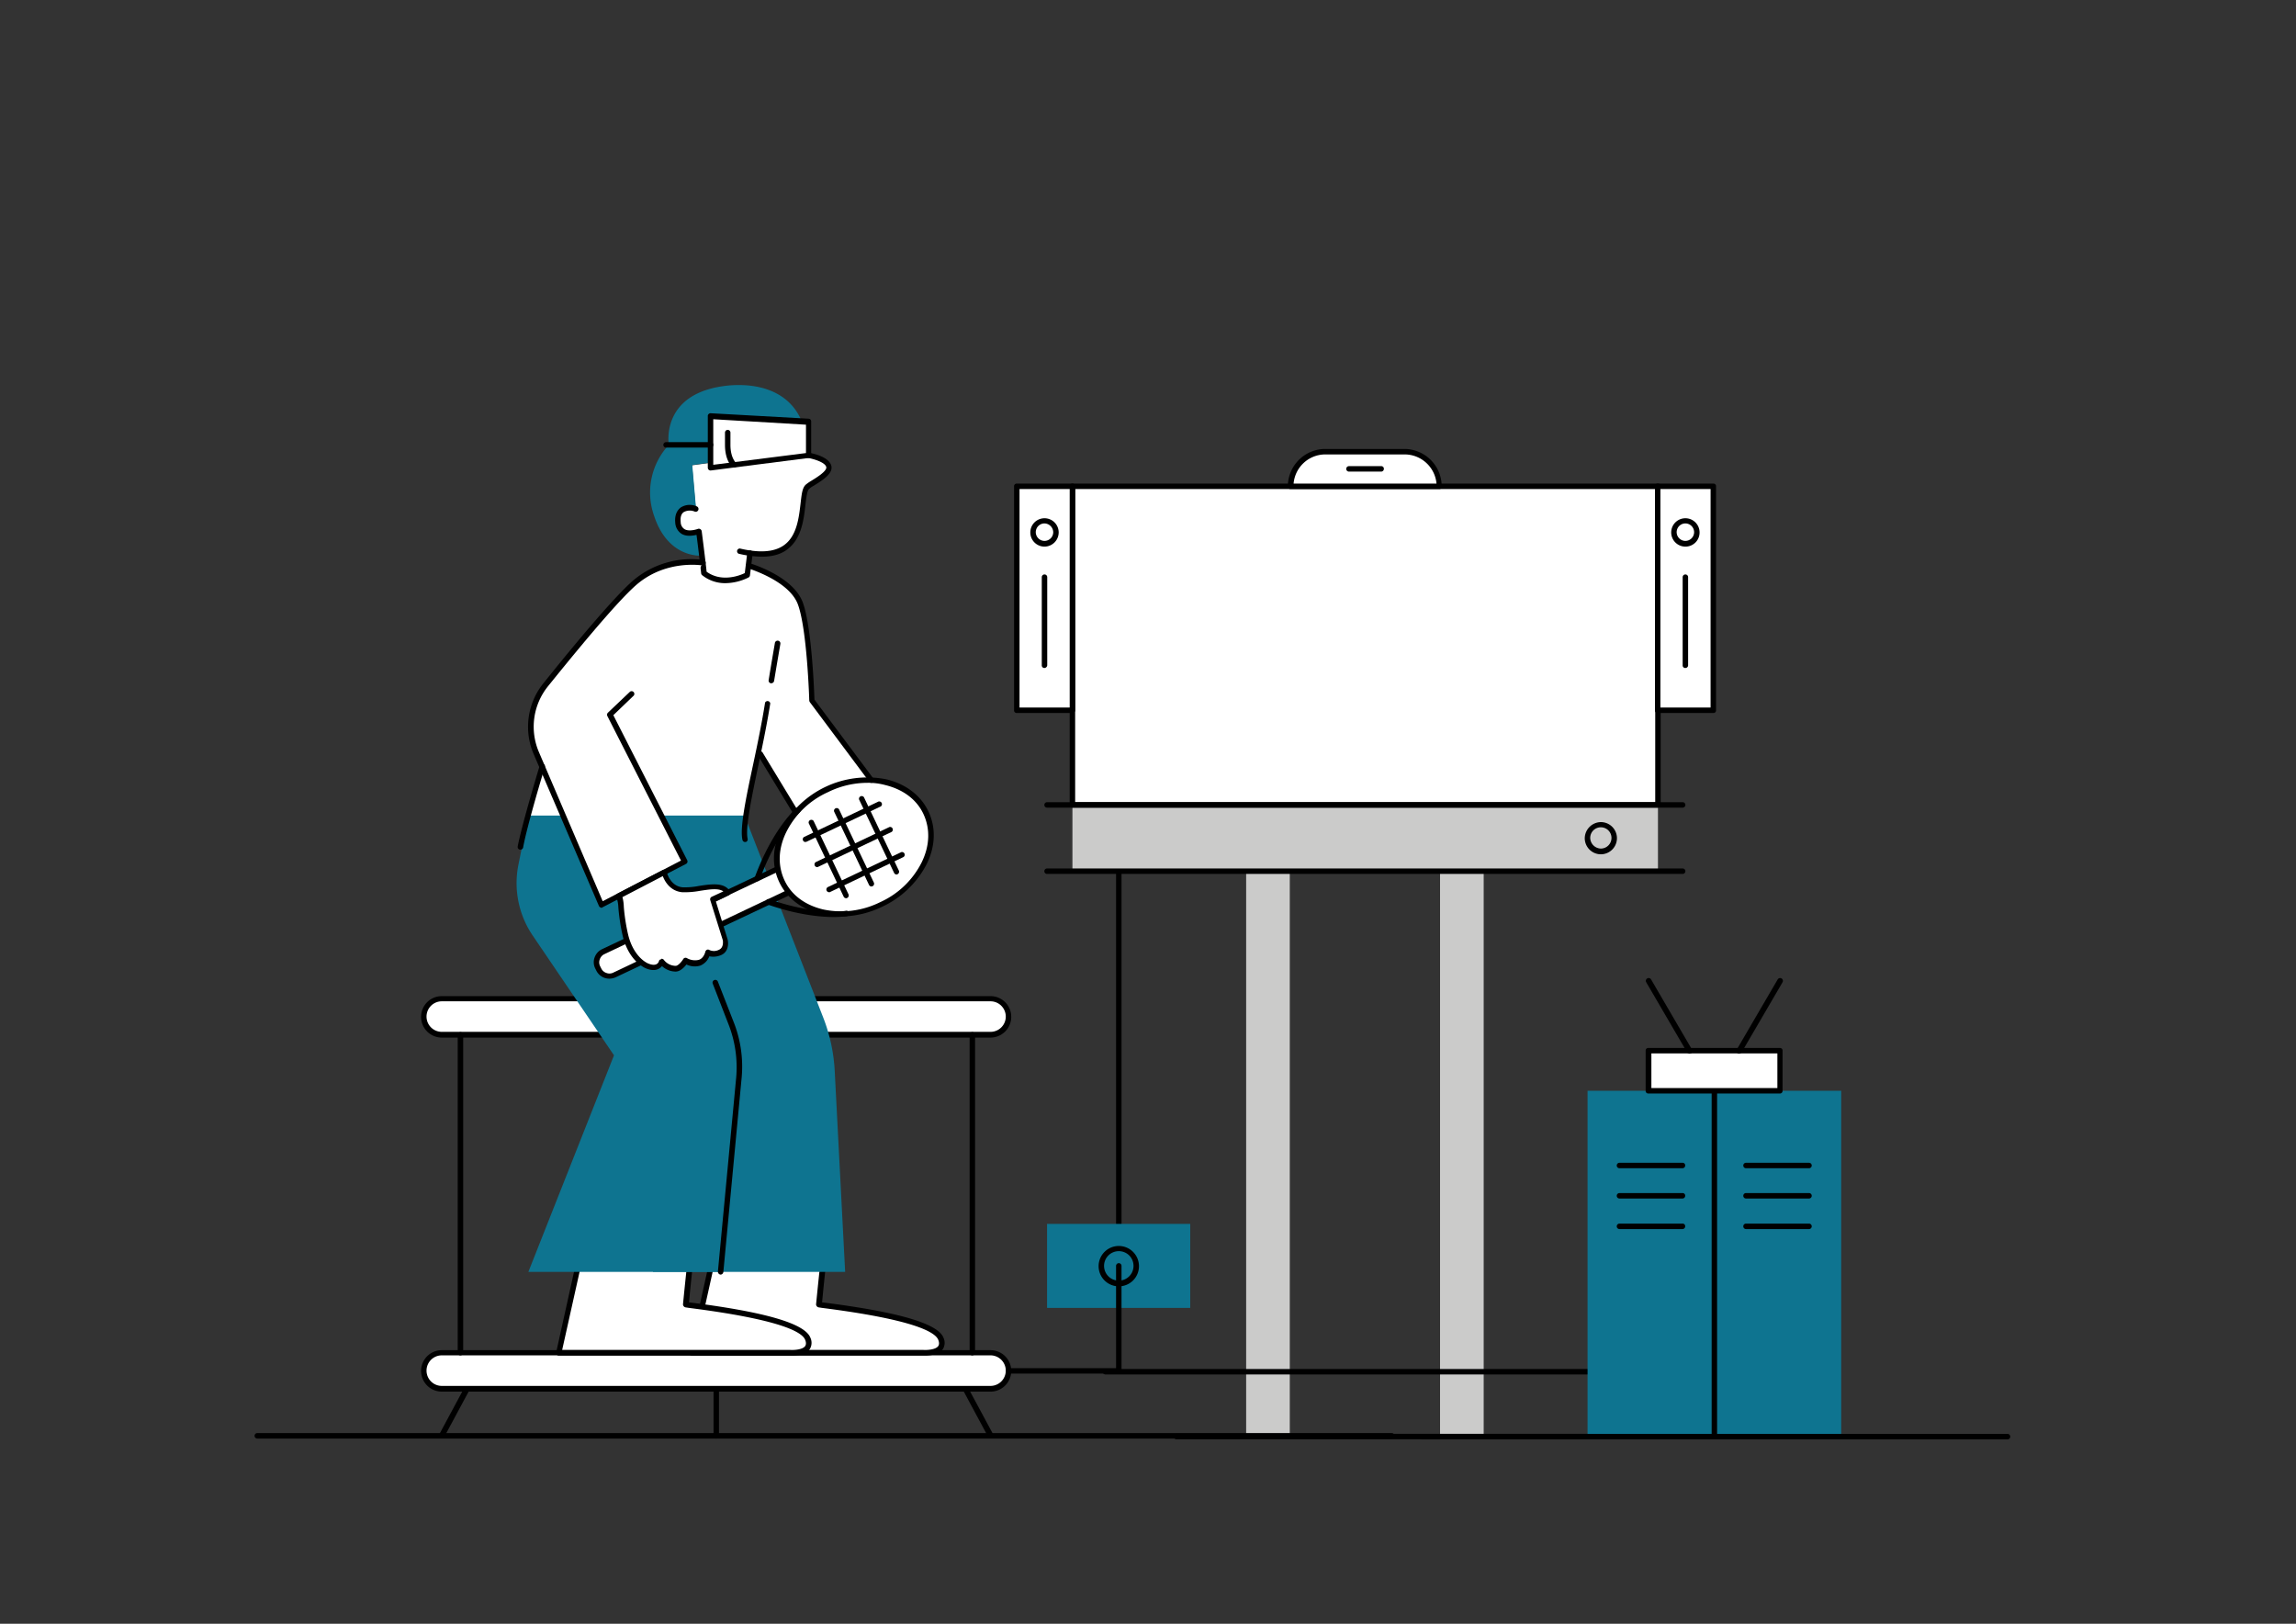 <svg xmlns="http://www.w3.org/2000/svg" viewBox="0 0 841.9 595.3"><rect x="0" y="0" width="841.9" height="595.3" fill="#333333" stroke="none"/><g id="Layer_8" data-name="Layer 8"><path d="M296.14,166.9s6.8,1,7.8,4-6.4,6.4-7.8,7.6c-3.6,3.2,2.5,27.3-20.5,24.4l-.6-.1-1,8s-8.8,4.9-15.9-.6c-.4-3.7-1.9-15.3-1.9-15.3s-7,2.8-7.6-3.3,5.2-5.7,6.5-4.9l-1.4-16.1,6.7-.9Z" fill="#fff"/><path d="M257.74,206.3s-13.9-2.5-25.2,7.6c-7.3,6.5-22.5,24.9-32.4,37.2a24.74,24.74,0,0,0-3.5,25.2l1.9,4.4-.3,2.4c-1.6,5.4-6.2,20.9-7.4,27.4l82.4-2.8c-1.1-4.8,2.1-18.5,5-32.7l.6,1.5,13,21.4,27.7-11.8-21.8-29.2s-.7-26.4-4.2-35.7-19.1-13.8-19.1-13.8Z" fill="#fff"/><path d="M410.24,454.2a.94.94,0,0,1-1-1V314.5a1,1,0,0,1,2,0V453.2A1,1,0,0,1,410.24,454.2Z"/><rect x="456.94" y="313.2" width="16" height="213.2" fill="#cbcbca"/><rect x="528.04" y="313.2" width="16" height="213.2" fill="#cbcbca"/><rect x="393.24" y="295.1" width="214.7" height="24.2" fill="#cbcbca"/><rect x="393.24" y="178.3" width="214.7" height="116.8" fill="#fff"/><path d="M607.84,296.1H393.24a.94.94,0,0,1-1-1V178.3a.94.94,0,0,1,1-1h214.7a.94.94,0,0,1,1,1V295.1A1.09,1.09,0,0,1,607.84,296.1Zm-213.6-2h212.7V179.3H394.24Z"/><path d="M617,296.1H383.94a1,1,0,1,1,0-2H617a1,1,0,0,1,0,2Z"/><path d="M617,320.4H383.94a1,1,0,1,1,0-2H617a1,1,0,0,1,0,2Z"/><path d="M587,313.2a5.91,5.91,0,0,1-5.9-5.9,6,6,0,0,1,5.9-5.9,5.9,5.9,0,1,1,0,11.8Zm0-9.9a3.9,3.9,0,0,0-3.9,3.9,4,4,0,0,0,3.9,3.9,3.9,3.9,0,1,0,0-7.8Z"/><rect x="372.84" y="178.3" width="20.4" height="82.1" fill="#fff"/><path d="M393.24,261.4h-20.4a.94.94,0,0,1-1-1V178.3a.94.94,0,0,1,1-1h20.4a.94.94,0,0,1,1,1v82.1A1,1,0,0,1,393.24,261.4Zm-19.4-2h18.4V179.3h-18.4Z"/><path d="M383,200.4a5.2,5.2,0,1,1,5.2-5.2A5.23,5.23,0,0,1,383,200.4Zm0-8.5a3.2,3.2,0,1,0,3.2,3.2A3.29,3.29,0,0,0,383,191.9Z"/><path d="M383,244.9a.94.94,0,0,1-1-1V211.6a1,1,0,1,1,2,0v32.3A1.08,1.08,0,0,1,383,244.9Z"/><rect x="607.84" y="178.3" width="20.4" height="82.1" fill="#fff"/><path d="M628.24,261.4h-20.4a.94.94,0,0,1-1-1V178.3a.94.94,0,0,1,1-1h20.4a.94.94,0,0,1,1,1v82.1A.94.94,0,0,1,628.24,261.4Zm-19.4-2h18.4V179.3h-18.4Z"/><path d="M618,200.4a5.2,5.2,0,1,1,5.2-5.2A5.16,5.16,0,0,1,618,200.4Zm0-8.5a3.2,3.2,0,1,0,3.2,3.2A3.22,3.22,0,0,0,618,191.9Z"/><path d="M618,244.9a.94.94,0,0,1-1-1V211.6a1,1,0,0,1,2,0v32.3A1,1,0,0,1,618,244.9Z"/><path d="M515,165.6H486a12.72,12.72,0,0,0-12.7,12.7h54.4A12.72,12.72,0,0,0,515,165.6Z" fill="#fff"/><path d="M527.74,179.3h-54.5a.94.94,0,0,1-1-1,13.72,13.72,0,0,1,13.7-13.7h29a13.72,13.72,0,0,1,13.7,13.7A.83.83,0,0,1,527.74,179.3Zm-53.4-2h52.4A11.75,11.75,0,0,0,515,166.6H486A11.68,11.68,0,0,0,474.34,177.3Z"/><path d="M506.44,172.9h-11.8a1,1,0,0,1,0-2h11.8a.94.94,0,0,1,1,1A1,1,0,0,1,506.44,172.9Z"/><path d="M363.24,379.4H162a6.59,6.59,0,0,1-6.6-6.6h0a6.59,6.59,0,0,1,6.6-6.6h201.2a6.59,6.59,0,0,1,6.6,6.6h0A6.53,6.53,0,0,1,363.24,379.4Z" fill="#fff"/><path d="M363.24,380.4H162a7.6,7.6,0,0,1,0-15.2h201.2a7.6,7.6,0,0,1,0,15.2ZM162,367.1a5.6,5.6,0,0,0,0,11.2h201.2a5.6,5.6,0,0,0,0-11.2Z"/><path d="M363.24,509.2H162a6.59,6.59,0,0,1-6.6-6.6h0A6.59,6.59,0,0,1,162,496h201.2a6.59,6.59,0,0,1,6.6,6.6h0A6.53,6.53,0,0,1,363.24,509.2Z" fill="#fff"/><path d="M363.24,510.2H162a7.6,7.6,0,1,1,0-15.2h201.2a7.6,7.6,0,0,1,0,15.2ZM162,496.9a5.6,5.6,0,1,0,0,11.2h201.2a5.6,5.6,0,0,0,0-11.2Z"/><path d="M162,527.3a.9.9,0,0,1-.5-.1,1,1,0,0,1-.4-1.4l9.2-17.1a1,1,0,0,1,1.8,1l-9.2,17.1A1.05,1.05,0,0,1,162,527.3Z"/><path d="M363.24,527.3a1.05,1.05,0,0,1-.9-.5l-9.2-17.1a1,1,0,1,1,1.8-1l9.2,17.1a1,1,0,0,1-.4,1.4C363.54,527.2,363.44,527.3,363.24,527.3Z"/><path d="M262.64,527.4a.94.94,0,0,1-1-1V509.2a1,1,0,1,1,2,0v17.2A1,1,0,0,1,262.64,527.4Z"/><path d="M168.84,496.9a.94.94,0,0,1-1-1V379.4a1,1,0,0,1,2,0V495.9A1,1,0,0,1,168.84,496.9Z"/><path d="M356.54,496.9a.94.94,0,0,1-1-1V379.4a1,1,0,0,1,2,0V495.9A1,1,0,0,1,356.54,496.9Z"/><path d="M261.44,460.8l-7.7,35.1h84.7s8.8.6,6.5-5.1c-3-7.6-37.8-11.6-44.7-12.5.8-7.8,1.8-17.6,1.8-17.6h-40.6Z" fill="#fff"/><path d="M339.14,497h-85.4a.91.91,0,0,1-.8-.4.78.78,0,0,1-.2-.8l7.8-35.2a1,1,0,0,1,1-.8h40.6a.78.78,0,0,1,.7.3,1.14,1.14,0,0,1,.3.8c0,.1-1,9.1-1.7,16.6h.3c27.7,3.5,42.1,7.7,44.2,12.9a4.4,4.4,0,0,1-.2,4.2C344.14,496.7,340.74,497,339.14,497Zm-84.2-2.1h83.5c1.2.1,4.6,0,5.6-1.4.1-.2.6-.8,0-2.3-1.2-3-9.6-7.5-42.6-11.7l-1.3-.2a1.17,1.17,0,0,1-.9-1.1c.6-6.2,1.4-13.7,1.7-16.5h-38.6Z"/><path d="M212.74,460.8l-7.8,35.2h84.7s8.8.6,6.5-5.1c-3-7.6-37.8-11.6-44.7-12.5.8-7.8,1.8-17.6,1.8-17.6Z" fill="#fff"/><path d="M290.34,497h-85.4a.91.91,0,0,1-.8-.4.78.78,0,0,1-.2-.8l7.8-35.2a1,1,0,0,1,1-.8h40.6a.78.78,0,0,1,.7.3,1.14,1.14,0,0,1,.3.8c0,.1-1,9.1-1.7,16.6h.3c27.7,3.5,42.1,7.7,44.2,12.9a4.4,4.4,0,0,1-.2,4.2C295.34,496.7,291.94,497,290.34,497Zm-84.2-2.1h83.5c1.2.1,4.6,0,5.6-1.4.1-.2.6-.8,0-2.3-1.2-3-9.6-7.5-42.6-11.7l-1.3-.2a1.17,1.17,0,0,1-.9-1.1c.6-6.2,1.4-13.7,1.7-16.5h-38.6Z"/><path d="M228.44,299H273l28.8,73.9a62.87,62.87,0,0,1,4.3,20.2l3.8,73.2h-70.5l20.4-79.4L230,343a34.22,34.22,0,0,1-5.2-26.2Z" fill="#0E7490"/><path d="M193.74,299h44.6l29.6,75.9a42.62,42.62,0,0,1,2.9,20.3l-6.7,71.1h-70.4l31.4-79.4L195.34,343a34.22,34.22,0,0,1-5.2-26.2Z" fill="#0E7490"/><path d="M264.24,467.3h0a1.09,1.09,0,0,1-1-1.1l6.7-71.1a43.1,43.1,0,0,0-2.9-19.8l-5.7-14.7a1,1,0,1,1,1.9-.7l5.7,14.6a44.32,44.32,0,0,1,3,20.7l-6.7,71.1A1.07,1.07,0,0,1,264.24,467.3Z"/><path d="M291.54,326l-66.2,31.4a4.31,4.31,0,0,1-5.7-2l-.4-.8a4.31,4.31,0,0,1,2-5.7l66.2-31.4Z" fill="#fff"/><path d="M223.44,358.8a5.66,5.66,0,0,1-1.8-.3,5.31,5.31,0,0,1-3-2.7l-.4-.8a5.07,5.07,0,0,1-.2-4,5.31,5.31,0,0,1,2.7-3l66.2-31.4a1,1,0,0,1,1.3.5l4.1,8.6a1.1,1.1,0,0,1,0,.8,1,1,0,0,1-.5.6l-66.1,31.2A5.93,5.93,0,0,1,223.44,358.8Zm63.5-40-65.3,31a3.2,3.2,0,0,0-1.7,1.9,3.11,3.11,0,0,0,.1,2.5l.4.8a3.2,3.2,0,0,0,1.9,1.7,3.11,3.11,0,0,0,2.5-.1l65.3-31Z"/><ellipse cx="313.13" cy="310.49" rx="29.2" ry="23.3" transform="translate(-102.81 164.04) rotate(-25.36)" fill="#fff"/><path d="M308.24,336a32.66,32.66,0,0,1-7-.8c-7.2-1.7-12.7-5.9-15.5-11.8s-2.6-12.8.7-19.4a35.77,35.77,0,0,1,38.5-18.3c7.2,1.7,12.7,5.9,15.5,11.8s2.6,12.8-.7,19.4a34.87,34.87,0,0,1-16.2,15.5A35.33,35.33,0,0,1,308.24,336Zm9.8-49a32.68,32.68,0,0,0-14.4,3.4,31.55,31.55,0,0,0-15.3,14.6c-3,6.1-3.2,12.3-.7,17.7s7.5,9.1,14.1,10.7a32,32,0,0,0,20.9-2.6h0a31.55,31.55,0,0,0,15.3-14.6c3-6.1,3.2-12.3.7-17.7s-7.5-9.1-14.1-10.7A23.64,23.64,0,0,0,318,287Z"/><path d="M277.64,323.1a.37.37,0,0,1-.3-.1,1,1,0,0,1-.6-1.3c6.5-17.6,14.7-24.9,15-25.2A1,1,0,1,1,293,298c-.1.1-8.2,7.3-14.4,24.4A1.2,1.2,0,0,1,277.64,323.1Z"/><path d="M305.84,336.2c-4.8,0-13.2-.7-24.4-4.6a1,1,0,0,1,.7-1.9c17.2,6,27.9,4.3,28,4.2a1,1,0,0,1,.4,2A39.14,39.14,0,0,1,305.84,336.2Z"/><path d="M295.34,308.7a1,1,0,0,1-.9-.6,1,1,0,0,1,.5-1.3l26.9-12.8a1,1,0,1,1,.8,1.8l-26.9,12.8C295.54,308.6,295.44,308.7,295.34,308.7Z"/><path d="M299.64,317.9a1,1,0,0,1-.9-.6,1,1,0,0,1,.5-1.3l26.9-12.8a1,1,0,0,1,.8,1.8L300,317.8C299.94,317.8,299.84,317.9,299.64,317.9Z"/><path d="M304,327.1a1,1,0,0,1-.9-.6,1,1,0,0,1,.5-1.3l26.9-12.8a1,1,0,0,1,.8,1.8L304.44,327A.6.6,0,0,1,304,327.1Z"/><path d="M328.74,320.6a1,1,0,0,1-.9-.6L315,293.1a1,1,0,0,1,1.8-.8l12.8,26.9a1,1,0,0,1-.5,1.3A.6.6,0,0,1,328.74,320.6Z"/><path d="M319.54,325a1,1,0,0,1-.9-.6l-12.8-26.9a1,1,0,0,1,1.8-.8l12.8,26.9a1,1,0,0,1-.5,1.3C319.84,324.9,319.64,325,319.54,325Z"/><path d="M310.24,329.3a1,1,0,0,1-.9-.6l-12.8-26.9a1,1,0,0,1,1.8-.8l12.8,26.9a1,1,0,0,1-.5,1.3C310.54,329.3,310.44,329.3,310.24,329.3Z"/><path d="M296.14,164.7l-42.3,5.8,1.4,16.1s-3.9-1.9-5.9,1.3-.6,5.2,1,6.8,6,.1,6,.1l1.1,8.9s-12.4,1.3-17.6-14.6a25.64,25.64,0,0,1,5.4-26s-3.4-19.5,22.3-21.8C280,140.3,295.14,144.5,296.14,164.7Z" fill="#0E7490"/><path d="M279.24,204.1a38.8,38.8,0,0,1-8.4-1.1,1,1,0,0,1,.5-1.9c7.2,1.7,12.6,1.3,16.1-1.2,4.8-3.4,5.5-10.2,6.1-15.2.4-3.4.6-5.8,1.9-7a15.77,15.77,0,0,1,2-1.4c1.8-1.1,6.1-3.7,5.5-5.2-.6-1.7-4.7-2.9-7.1-3.3a1,1,0,1,1,.3-1.9c.8.1,7.4,1.2,8.6,4.6,1.1,3-3.2,5.6-6.4,7.6a7.56,7.56,0,0,0-1.7,1.2c-.7.6-1,3.2-1.3,5.7-.6,5.4-1.4,12.7-6.9,16.6C286.14,203.3,283,204.1,279.24,204.1Z"/><path d="M266,213.8a13.44,13.44,0,0,1-8.5-2.9,1,1,0,0,1-.4-.7c-.3-2.9-1.3-11.1-1.7-14.1-1.4.3-3.7.7-5.5-.4a5.18,5.18,0,0,1-2.3-4.1c-.3-3.2,1-4.8,2.1-5.6a6.24,6.24,0,0,1,5.9-.3,1,1,0,0,1-1,1.8,4.65,4.65,0,0,0-3.8.2c-1,.6-1.4,1.9-1.2,3.7A3.08,3.08,0,0,0,251,194c1.5.9,4.1.2,4.9-.1a1,1,0,0,1,.9.1,1.16,1.16,0,0,1,.5.7c0,.1,1.4,10.8,1.8,14.9,5.5,4,12.2,1.4,14,.5l.9-7.4a1,1,0,1,1,2,.2l-1,8a1,1,0,0,1-.5.8A19.52,19.52,0,0,1,266,213.8Z"/><polygon points="296.54 166.9 289.04 167.9 260.54 171.5 260.54 152.6 296.54 154.7 296.54 166.9" fill="#fff"/><path d="M260.54,172.5a1.08,1.08,0,0,1-.7-.3,1.14,1.14,0,0,1-.3-.8V152.5a.91.91,0,0,1,.3-.7,1.08,1.08,0,0,1,.7-.3l36,2a1,1,0,0,1,.9,1v12.4a1.06,1.06,0,0,1-.9,1l-36,4.6Zm1-18.8v16.7l34-4.3V155.7Zm35,13.2Z"/><path d="M260.54,164.1h-16.3a1,1,0,0,1,0-2h16.3a.94.94,0,0,1,1,1A1,1,0,0,1,260.54,164.1Z"/><path d="M269.14,170.4s-2.4-1.9-2.4-7.3v-4.4" fill="#fff"/><path d="M269.14,171.4a1.42,1.42,0,0,1-.6-.2c-.1-.1-2.7-2.2-2.7-8.1v-4.5a1,1,0,1,1,2,0v4.5c0,4.8,2,6.5,2,6.6a1,1,0,0,1,.1,1.4A1.6,1.6,0,0,1,269.14,171.4Z"/><path d="M257.74,206.3s-13.9-2.5-25.2,7.6c-7.3,6.5-22.5,24.9-32.4,37.2a24.74,24.74,0,0,0-3.5,25.2l23.8,55.6L251,316l-27.5-53.9,8.1-7.7" fill="#fff"/><path d="M220.54,332.8a.37.37,0,0,1-.3-.1,1,1,0,0,1-.6-.5l-23.9-55.6a25.41,25.41,0,0,1,3.6-26.2c10.8-13.5,25.3-30.9,32.5-37.3a32.94,32.94,0,0,1,26.1-7.8,1,1,0,0,1-.4,2c-.1,0-13.5-2.3-24.4,7.3-7.5,6.6-23.4,26.1-32.2,37a23.6,23.6,0,0,0-3.3,24.2L221,330.4l28.7-14.9-27-53a1.06,1.06,0,0,1,.2-1.2l8.1-7.7a1,1,0,0,1,1.4,1.4l-7.5,7.2L252,315.4a1,1,0,0,1-.4,1.3L221,332.6A.65.65,0,0,1,220.54,332.8Z"/><path d="M243.64,319.8s1.4,5.9,6.6,6.4,14-3.4,16.7,1c-3.4,1.7-5.6,2.6-5.6,2.6l4.6,14.8s.8,3.5-1.9,4.6a4.94,4.94,0,0,1-4.4,0s-.6,2.9-3,3.8a7.14,7.14,0,0,1-5.1-.7s-1.8,3-3.7,3a6.58,6.58,0,0,1-5.2-2.7c-1.5,3.9-6.2,1.1-6.2,1.1s-5.2-2.6-7.1-11.1-1.3-12-2.3-14.1C229.14,327.3,243.64,319.8,243.64,319.8Z" fill="#fff"/><path d="M247.74,356.2a7.57,7.57,0,0,1-5-2,4.11,4.11,0,0,1-1.7,1.2c-2.3.8-4.9-.7-5.2-.9-.1-.1-5.6-2.8-7.6-11.8a75.74,75.74,0,0,1-1.5-10,12.8,12.8,0,0,0-.7-3.8,1.05,1.05,0,0,1,.4-1.3L243,319a1,1,0,0,1,.9,0,1.06,1.06,0,0,1,.6.7h0c0,.2,1.3,5.2,5.8,5.6a26,26,0,0,0,6-.5c4.6-.7,9.3-1.4,11.4,2a1.06,1.06,0,0,1,.1.8,1,1,0,0,1-.5.6c-2.2,1.1-3.9,1.9-4.8,2.3l4.3,13.9c.4,1.6.3,4.7-2.5,5.8a7.22,7.22,0,0,1-4.2.4,6,6,0,0,1-3.3,3.4,7,7,0,0,1-5.1-.4c-.7.9-2.2,2.6-4,2.6Zm-5.2-4.7a1.14,1.14,0,0,1,.8.3,5.55,5.55,0,0,0,4.4,2.3h0c.9,0,2.2-1.5,2.8-2.5a1,1,0,0,1,1.4-.3,6,6,0,0,0,4.3.6c1.9-.6,2.4-3,2.4-3a1.06,1.06,0,0,1,.6-.7.94.94,0,0,1,.9.1,4,4,0,0,0,3.5-.1c1.9-.8,1.4-3.5,1.4-3.5l-4.6-14.7a1,1,0,0,1,.5-1.2l4.3-2c-1.8-1.3-5.3-.7-8.6-.2a30.29,30.29,0,0,1-6.5.5c-4.4-.4-6.4-4-7.1-5.9l-14.8,7.7a15.53,15.53,0,0,1,.5,3.6,71.65,71.65,0,0,0,1.5,9.8c1.8,8,6.5,10.4,6.6,10.5.6.4,2.4,1.2,3.6.8a1.76,1.76,0,0,0,1.2-1.3.87.87,0,0,1,.8-.6A.35.35,0,0,1,242.54,351.5Z"/><path d="M190.84,311.5h-.2a1,1,0,0,1-.8-1.2c1.5-7.9,7.7-28.5,8-29.4a1,1,0,1,1,1.9.5c-.1.2-6.5,21.4-7.9,29.2A1,1,0,0,1,190.84,311.5Z"/><path d="M319.54,287a.91.91,0,0,1-.8-.4l-21.8-29.2a1.42,1.42,0,0,1-.2-.6c0-.3-.8-26.3-4.2-35.3-3.3-8.7-18.2-13.1-18.4-13.2a1,1,0,0,1,.5-1.9c.7.2,16.1,4.8,19.7,14.4,3.3,8.9,4.2,32.5,4.3,35.7l21.6,28.9a1.08,1.08,0,0,1-.2,1.4C319.94,287,319.74,287,319.54,287Z"/><path d="M273.24,308.7a1,1,0,0,1-1-.8c-1-4.4,1.3-15.4,4-28,1.6-7.5,3.2-15.3,4.3-22.3a1,1,0,0,1,1.9.3c-1.1,7-2.7,14.8-4.3,22.4-2.5,11.9-4.9,23.2-4,27.2a1,1,0,0,1-.7,1.2C273.44,308.6,273.34,308.7,273.24,308.7Z"/><path d="M282.84,250.5h-.2a1,1,0,0,1-.8-1.1c1.3-8,2.3-13.6,2.3-13.7a1,1,0,0,1,2,.4c0,.1-1,5.7-2.3,13.6A1.08,1.08,0,0,1,282.84,250.5Z"/><path d="M291.84,298.9a1.19,1.19,0,0,1-.9-.5l-13-21.4a1,1,0,0,1,1.7-1.1l13,21.4a1.08,1.08,0,0,1-.3,1.4A.76.76,0,0,1,291.84,298.9Z"/><rect x="383.94" y="448.7" width="52.5" height="30.8" fill="#0E7490"/><path d="M410.24,471.6a7.4,7.4,0,1,1,7.4-7.4A7.38,7.38,0,0,1,410.24,471.6Zm0-12.9a5.4,5.4,0,1,0,5.4,5.4A5.38,5.38,0,0,0,410.24,458.7Z"/><path d="M410.24,503.6h-40.3a1,1,0,1,1,0-2h39.3V464.1a1,1,0,0,1,2,0v38.5A1.08,1.08,0,0,1,410.24,503.6Z"/><path d="M646,527.65H431.34a1,1,0,0,1,0-2H646a1,1,0,0,1,0,2Z"/><path d="M510.34,527.4h-416a1,1,0,0,1,0-2h416a1,1,0,1,1,0,2Z"/><path d="M582.13,503.9H405.33a1,1,0,0,1,0-2h176.8a1,1,0,0,1,0,2Z"/><rect x="582.13" y="399.9" width="46.5" height="126.8" fill="#0E7490"/><rect x="628.63" y="399.9" width="46.5" height="126.8" fill="#0E7490"/><path d="M628.63,527.7a.94.94,0,0,1-1-1V399.9a1,1,0,0,1,2,0V526.7A1.08,1.08,0,0,1,628.63,527.7Z"/><path d="M616.93,428.3h-23.1a1,1,0,0,1,0-2h23.1a.94.94,0,0,1,1,1A1,1,0,0,1,616.93,428.3Z"/><path d="M616.93,439.4h-23.1a1,1,0,0,1,0-2h23.1a.94.94,0,0,1,1,1A1,1,0,0,1,616.93,439.4Z"/><path d="M616.93,450.6h-23.1a1,1,0,0,1,0-2h23.1a.94.94,0,0,1,1,1A1,1,0,0,1,616.93,450.6Z"/><path d="M663.33,428.3h-23.1a1,1,0,0,1,0-2h23.1a1,1,0,0,1,0,2Z"/><path d="M663.33,439.4h-23.1a1,1,0,0,1,0-2h23.1a1,1,0,0,1,0,2Z"/><path d="M663.33,450.6h-23.1a1,1,0,0,1,0-2h23.1a1,1,0,0,1,0,2Z"/><rect x="604.53" y="385.3" width="48.2" height="14.7" fill="#fff"/><path d="M652.63,400.9h-48.2a.94.94,0,0,1-1-1V385.2a.94.94,0,0,1,1-1h48.2a.94.94,0,0,1,1,1v14.7A.94.94,0,0,1,652.63,400.9Zm-47.1-2h46.2V386.2h-46.2Z"/><path d="M637.73,386.3a.9.9,0,0,1-.5-.1,1.11,1.11,0,0,1-.4-1.4l15-25.7a1,1,0,0,1,1.8,1l-15,25.7A1.38,1.38,0,0,1,637.73,386.3Z"/><path d="M619.53,386.3a1.19,1.19,0,0,1-.9-.5l-15-25.7a1,1,0,0,1,1.8-1l15,25.7a1,1,0,0,1-.4,1.4A4.33,4.33,0,0,0,619.53,386.3Z"/><path d="M736.13,527.7H521.43a1,1,0,0,1,0-2h214.7a1,1,0,0,1,0,2Z"/></g></svg>